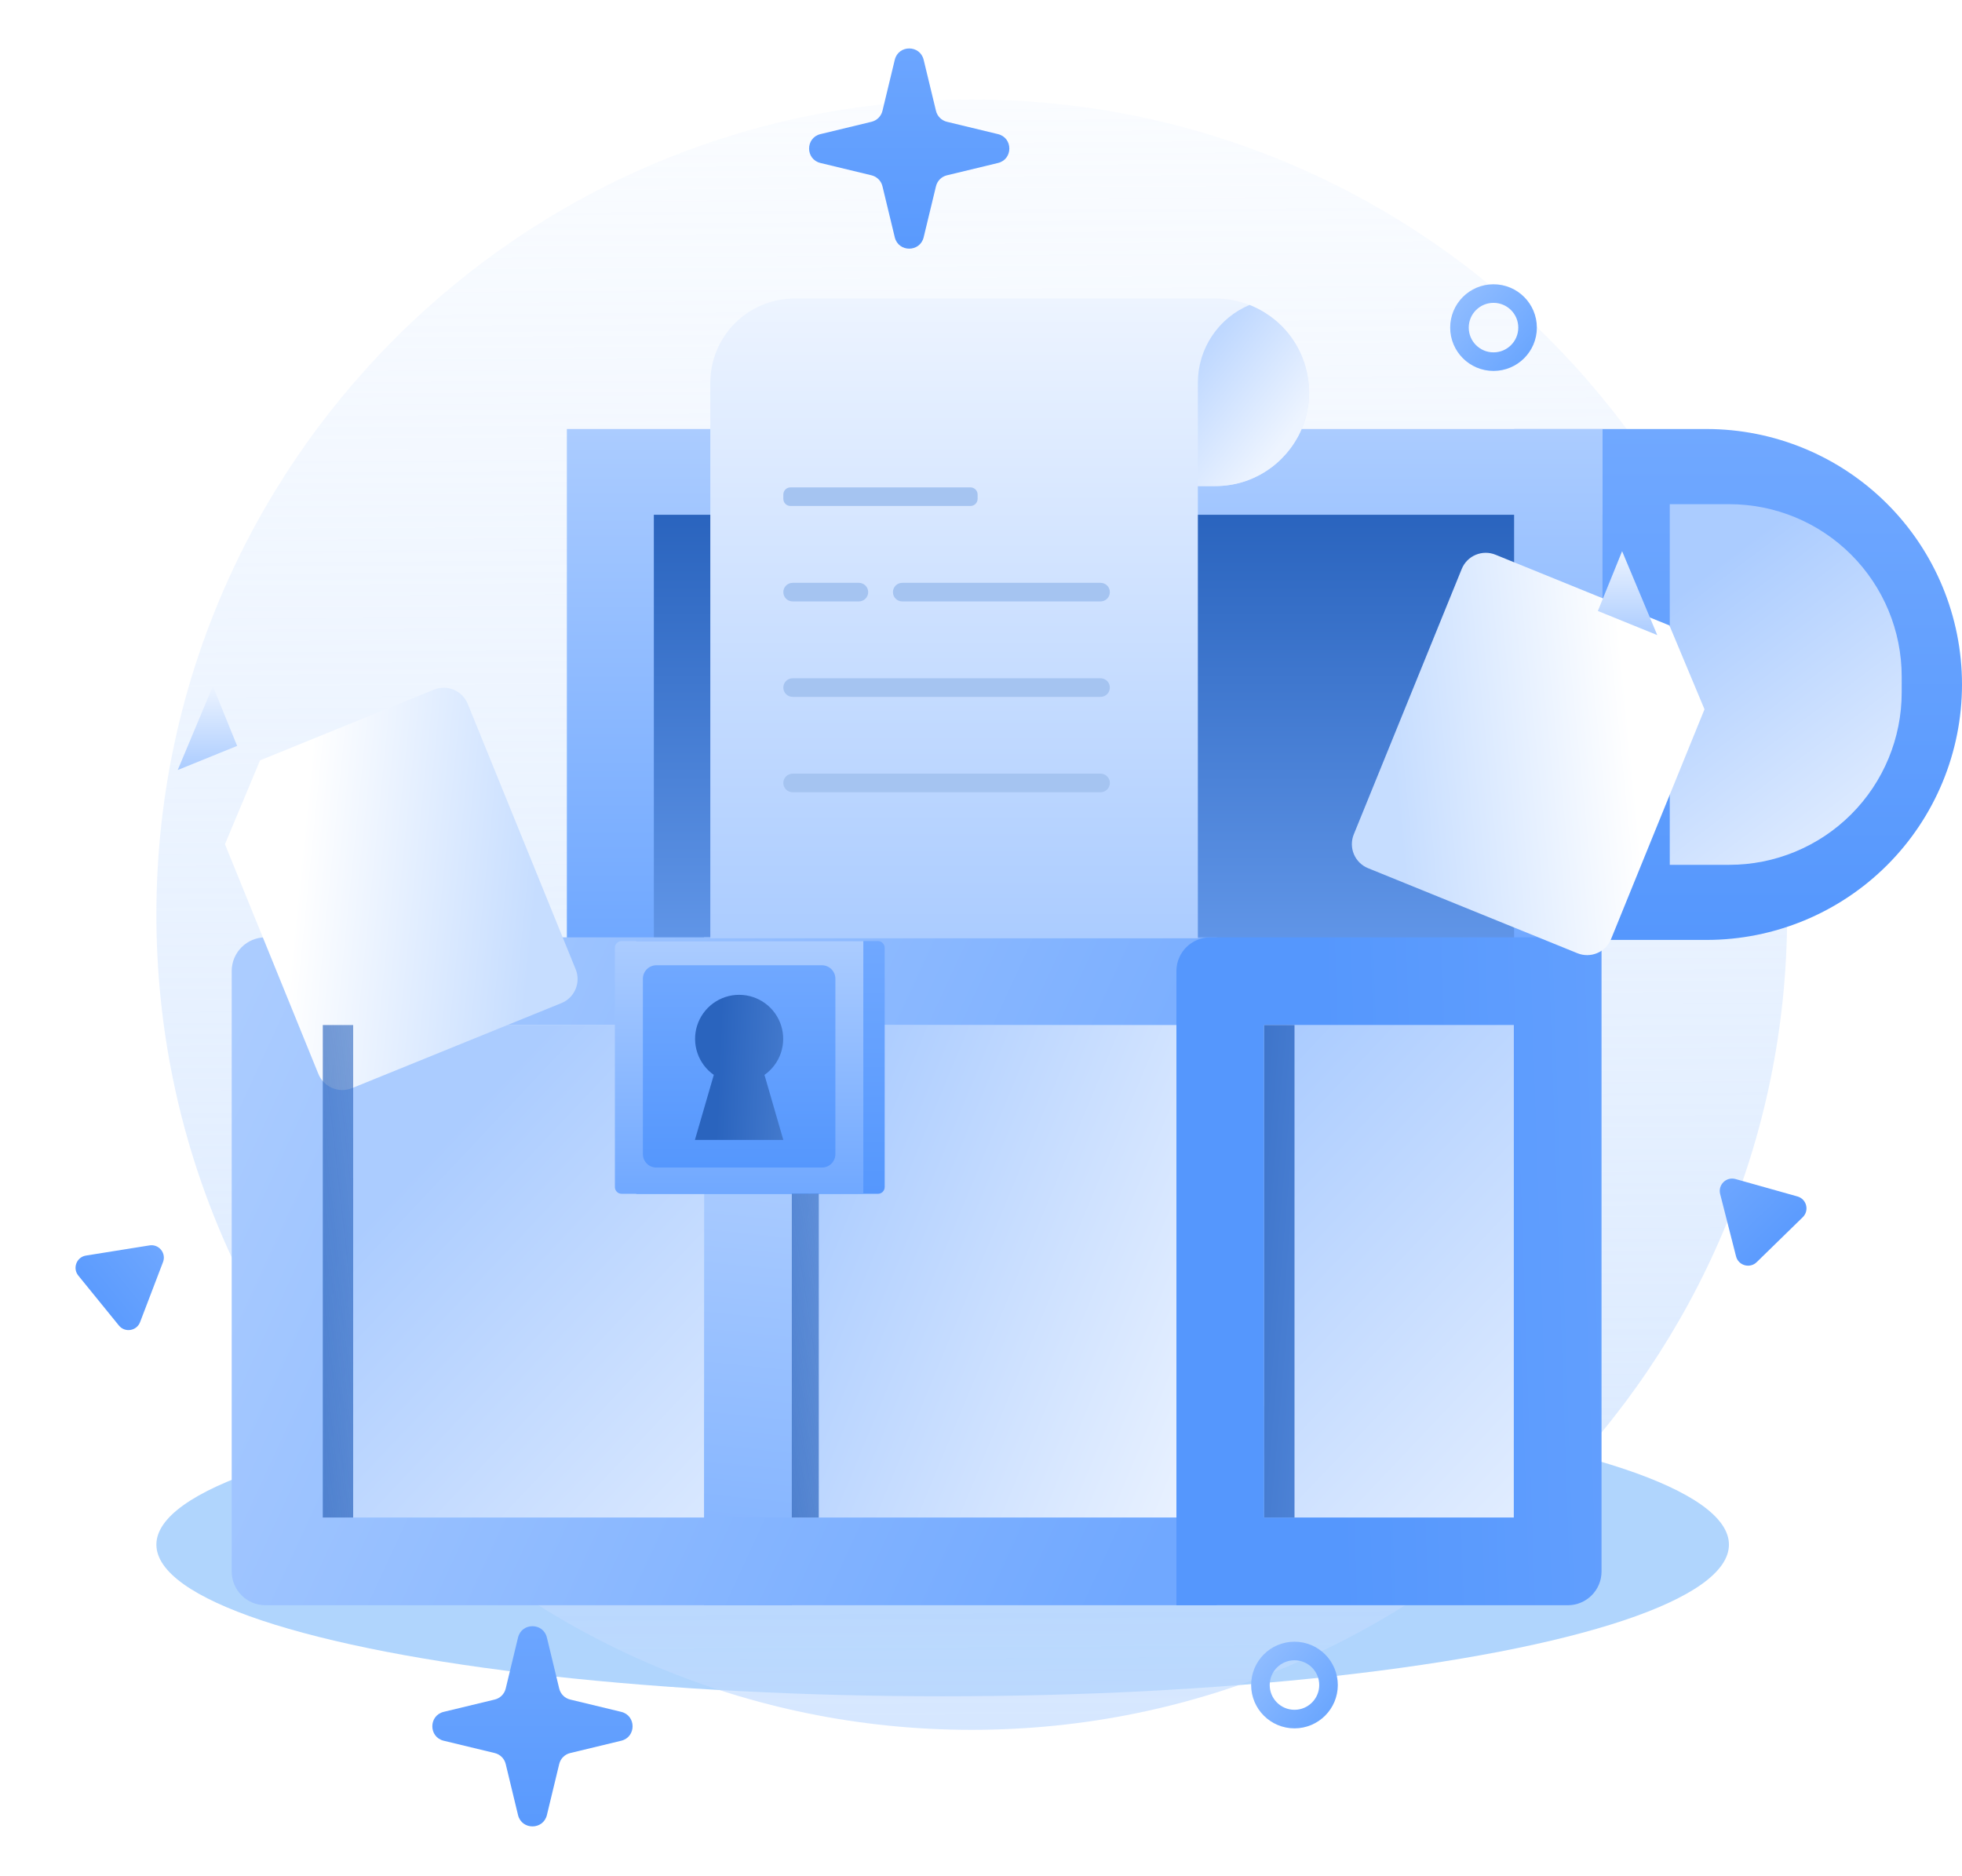 <svg width="276" height="264" viewBox="0 0 276 264" fill="none" xmlns="http://www.w3.org/2000/svg">
<g filter="url(#filter0_f_5_990)">
<ellipse cx="132.607" cy="217.338" rx="110.607" ry="21.337" fill="#1F88F8" fill-opacity="0.35"/>
</g>
<path d="M136.701 243.402C200.049 243.402 251.402 192.049 251.402 128.701C251.402 65.353 200.049 14 136.701 14C73.354 14 22 65.353 22 128.701C22 192.049 73.354 243.402 136.701 243.402Z" fill="url(#paint0_linear_5_990)"/>
<path d="M225.433 60.366H79.743V132.262H225.433V60.366Z" fill="url(#paint1_linear_5_990)"/>
<path d="M225.433 60.366H240.056C249.589 60.366 258.731 64.153 265.472 70.894C272.213 77.634 276 86.777 276 96.31V96.31C276 105.843 272.213 114.985 265.472 121.726C258.731 128.467 249.589 132.254 240.056 132.254H225.433V60.366Z" fill="url(#paint2_linear_5_990)"/>
<path d="M234.891 70.942H243.257C249.691 70.942 255.861 73.498 260.41 78.047C264.96 82.596 267.516 88.767 267.516 95.201V97.428C267.516 103.862 264.96 110.032 260.41 114.581C255.861 119.131 249.691 121.687 243.257 121.687H234.891V70.942Z" fill="url(#paint3_linear_5_990)"/>
<path d="M225.433 72.432H91.978V132.262H225.433V72.432Z" fill="url(#paint4_linear_5_990)"/>
<rect x="44.934" y="144.231" width="54.107" height="69.295" fill="url(#paint5_linear_5_990)"/>
<rect x="111.382" y="144.231" width="54.107" height="69.295" fill="url(#paint6_linear_5_990)"/>
<rect x="177.83" y="144.231" width="35.122" height="69.295" fill="url(#paint7_linear_5_990)"/>
<path d="M225.433 60.366H212.994V132.262H225.433V60.366Z" fill="url(#paint8_linear_5_990)"/>
<path d="M111.382 131.891L99.042 131.891L99.042 225.867L111.382 225.867L111.382 131.891Z" fill="url(#paint9_linear_5_990)"/>
<path fill-rule="evenodd" clip-rule="evenodd" d="M37.34 131.891L45.463 131.891L45.463 225.867H37.34C34.719 225.867 32.594 223.742 32.594 221.121L32.594 136.637C32.594 134.016 34.719 131.891 37.34 131.891ZM171.185 144.231V131.891H45.463V144.231H171.185ZM171.185 225.867V213.527H45.463V225.867H171.185Z" fill="url(#paint10_linear_5_990)"/>
<path fill-rule="evenodd" clip-rule="evenodd" d="M177.83 131.891H170.236C167.614 131.891 165.49 134.016 165.49 136.637L165.49 225.867H177.83V225.867H212.952L212.952 225.867H220.546C223.167 225.867 225.292 223.742 225.292 221.121L225.292 131.891L212.952 131.891L177.83 131.891L177.83 131.891ZM212.952 144.231H177.83L177.83 213.527H212.952V144.231Z" fill="url(#paint11_linear_5_990)"/>
<path d="M89.506 132.415V132.55V136.826V167.978H123.502C124.026 167.978 124.451 167.553 124.451 167.029V136.826V133.364C124.451 132.84 124.026 132.415 123.502 132.415H89.506Z" fill="url(#paint12_linear_5_990)"/>
<path d="M87.45 132.415C86.925 132.415 86.5 132.84 86.5 133.364V167.029C86.5 167.553 86.925 167.978 87.45 167.978H121.445V132.415H87.45Z" fill="url(#paint13_linear_5_990)"/>
<path d="M115.617 135.819H92.336C91.287 135.819 90.437 136.669 90.437 137.717V162.387C90.437 163.436 91.287 164.286 92.336 164.286H115.617C116.666 164.286 117.516 163.436 117.516 162.387V137.717C117.516 136.669 116.666 135.819 115.617 135.819Z" fill="url(#paint14_linear_5_990)"/>
<g filter="url(#filter1_d_5_990)">
<path d="M25 108.347L38.142 140.667C38.321 141.11 38.586 141.514 38.922 141.854C39.258 142.194 39.657 142.465 40.098 142.651C40.538 142.836 41.011 142.933 41.489 142.936C41.967 142.938 42.441 142.847 42.883 142.666L72.333 130.701C73.228 130.337 73.943 129.632 74.319 128.741C74.695 127.851 74.703 126.847 74.34 125.951L59.149 88.593C58.785 87.7 58.081 86.987 57.192 86.613C56.303 86.238 55.301 86.231 54.407 86.595L29.937 96.544L25 108.347Z" fill="url(#paint15_linear_5_990)"/>
</g>
<g filter="url(#filter2_d_5_990)">
<path d="M233.132 89.362L219.991 121.682C219.811 122.125 219.546 122.529 219.21 122.869C218.875 123.209 218.475 123.48 218.035 123.666C217.594 123.851 217.121 123.948 216.643 123.951C216.165 123.953 215.691 123.861 215.249 123.681L185.799 111.716C184.904 111.352 184.19 110.647 183.813 109.756C183.437 108.866 183.43 107.862 183.793 106.966L198.983 69.608C199.347 68.715 200.051 68.002 200.941 67.628C201.83 67.253 202.831 67.246 203.725 67.609L228.196 77.559L233.132 89.362Z" fill="url(#paint16_linear_5_990)"/>
</g>
<path d="M25 108.347L33.358 104.952L29.945 96.544L25 108.347Z" fill="url(#paint17_linear_5_990)"/>
<path d="M233.132 89.362L224.775 85.967L228.187 77.559L233.132 89.362Z" fill="url(#paint18_linear_5_990)"/>
<path d="M107.541 151.246C108.619 150.489 109.427 149.407 109.849 148.16C110.27 146.912 110.283 145.562 109.886 144.306C109.489 143.05 108.702 141.954 107.639 141.175C106.577 140.397 105.294 139.978 103.977 139.978C102.66 139.978 101.377 140.397 100.314 141.175C99.251 141.954 98.465 143.05 98.067 144.306C97.67 145.562 97.683 146.912 98.105 148.16C98.526 149.407 99.334 150.489 100.412 151.246L97.753 160.399H110.192L107.541 151.246Z" fill="url(#paint19_linear_5_990)"/>
<path d="M184.155 55.192C184.155 56.524 183.955 57.849 183.562 59.121C182.926 61.162 181.801 63.016 180.285 64.523C179.84 64.974 179.362 65.39 178.854 65.768C178.52 66.028 178.17 66.266 177.804 66.479C177.44 66.703 177.064 66.906 176.678 67.089C176.102 67.373 175.505 67.611 174.891 67.8C173.619 68.193 172.294 68.393 170.962 68.393H168.507V132.025H99.921V53.812C99.932 50.683 101.18 47.685 103.393 45.472C105.606 43.259 108.604 42.011 111.733 42H170.929C172.578 41.994 174.213 42.301 175.747 42.906C176.172 43.071 176.588 43.261 176.991 43.473C177.194 43.575 177.389 43.685 177.584 43.804C177.744 43.892 177.9 43.988 178.05 44.092C178.85 44.597 179.591 45.191 180.26 45.861C181.157 46.761 181.922 47.785 182.529 48.901C182.939 49.653 183.274 50.445 183.528 51.263L183.706 51.898C183.815 52.323 183.903 52.752 183.968 53.185C184.082 53.849 184.145 54.52 184.155 55.192V55.192Z" fill="url(#paint20_linear_5_990)"/>
<path d="M184.155 55.192C184.155 56.524 183.955 57.848 183.562 59.121C183.302 59.938 182.968 60.728 182.563 61.483C181.95 62.598 181.183 63.622 180.285 64.523C179.84 64.974 179.362 65.39 178.854 65.768C178.516 66.022 178.168 66.251 177.804 66.479C177.44 66.703 177.064 66.906 176.678 67.089C176.101 67.369 175.504 67.607 174.891 67.8C173.619 68.193 172.294 68.393 170.963 68.393H168.507V53.812C168.512 51.48 169.205 49.202 170.499 47.262C171.793 45.322 173.63 43.807 175.781 42.906C176.204 43.075 176.627 43.262 177.025 43.473C177.228 43.575 177.423 43.685 177.618 43.803C177.778 43.891 177.934 43.987 178.084 44.091C178.884 44.597 179.625 45.191 180.294 45.861C181.191 46.761 181.956 47.784 182.563 48.901C182.97 49.655 183.304 50.446 183.562 51.263L183.74 51.898C183.85 52.322 183.938 52.752 184.002 53.185C184.105 53.849 184.156 54.52 184.155 55.192V55.192Z" fill="url(#paint21_linear_5_990)"/>
<path d="M154.815 108.858H111.504C110.779 108.858 110.192 109.444 110.192 110.167C110.192 110.889 110.779 111.475 111.504 111.475H154.815C155.54 111.475 156.127 110.889 156.127 110.167C156.127 109.444 155.54 108.858 154.815 108.858Z" fill="#A5C4F1"/>
<path d="M154.815 95.438H111.504C110.779 95.438 110.192 96.023 110.192 96.746C110.192 97.469 110.779 98.054 111.504 98.054H154.815C155.54 98.054 156.127 97.469 156.127 96.746C156.127 96.023 155.54 95.438 154.815 95.438Z" fill="#A5C4F1"/>
<path d="M154.815 82.008H126.923C126.198 82.008 125.611 82.594 125.611 83.317C125.611 84.039 126.198 84.625 126.923 84.625H154.815C155.539 84.625 156.127 84.039 156.127 83.317C156.127 82.594 155.539 82.008 154.815 82.008Z" fill="#A5C4F1"/>
<path d="M136.517 68.579H111.199C110.643 68.579 110.192 69.03 110.192 69.587V70.188C110.192 70.744 110.643 71.195 111.199 71.195H136.517C137.073 71.195 137.524 70.744 137.524 70.188V69.587C137.524 69.03 137.073 68.579 136.517 68.579Z" fill="#A5C4F1"/>
<path d="M120.818 82.008H111.504C110.779 82.008 110.192 82.594 110.192 83.317C110.192 84.039 110.779 84.625 111.504 84.625H120.818C121.543 84.625 122.131 84.039 122.131 83.317C122.131 82.594 121.543 82.008 120.818 82.008Z" fill="#A5C4F1"/>
<path d="M45.409 144.231H49.681V213.527H45.409V144.231Z" fill="url(#paint22_linear_5_990)"/>
<path d="M111.382 167.962H115.179V213.526H111.382V167.962Z" fill="url(#paint23_linear_5_990)"/>
<path d="M177.83 144.231H182.102V213.527H177.83V144.231Z" fill="url(#paint24_linear_5_990)"/>
<path d="M214.887 46.096C214.887 48.742 212.742 50.886 210.097 50.886C207.451 50.886 205.307 48.742 205.307 46.096C205.307 43.451 207.451 41.306 210.097 41.306C212.742 41.306 214.887 43.451 214.887 46.096Z" stroke="url(#paint25_linear_5_990)" stroke-width="2.613"/>
<circle cx="182.097" cy="237.096" r="4.79" stroke="url(#paint26_linear_5_990)" stroke-width="2.613"/>
<path d="M21.031 175.236C22.355 175.024 23.412 176.325 22.934 177.577L19.705 186.033C19.227 187.285 17.572 187.55 16.726 186.51L11.018 179.486C10.172 178.445 10.77 176.879 12.094 176.667L21.031 175.236Z" fill="url(#paint27_linear_5_990)"/>
<path d="M241.978 168.006C241.647 166.707 242.847 165.536 244.137 165.899L252.851 168.348C254.142 168.71 254.556 170.335 253.596 171.271L247.119 177.593C246.159 178.529 244.546 178.076 244.214 176.777L241.978 168.006Z" fill="url(#paint28_linear_5_990)"/>
<path d="M125.87 8.417C126.385 6.284 129.419 6.284 129.934 8.417L131.667 15.596C131.851 16.358 132.446 16.953 133.208 17.137L140.387 18.87C142.52 19.385 142.52 22.419 140.387 22.934L133.208 24.667C132.446 24.851 131.851 25.446 131.667 26.208L129.934 33.387C129.419 35.52 126.385 35.52 125.87 33.387L124.138 26.208C123.954 25.446 123.358 24.851 122.596 24.667L115.417 22.934C113.284 22.419 113.284 19.385 115.417 18.87L122.596 17.137C123.358 16.953 123.954 16.358 124.138 15.596L125.87 8.417Z" fill="url(#paint29_linear_5_990)"/>
<path d="M72.871 230.417C73.385 228.284 76.419 228.284 76.934 230.417L78.667 237.596C78.851 238.358 79.446 238.953 80.209 239.137L87.387 240.87C89.52 241.385 89.52 244.419 87.387 244.934L80.209 246.667C79.446 246.851 78.851 247.446 78.667 248.208L76.934 255.387C76.419 257.52 73.385 257.52 72.871 255.387L71.138 248.208C70.954 247.446 70.358 246.851 69.596 246.667L62.417 244.934C60.284 244.419 60.284 241.385 62.417 240.87L69.596 239.137C70.358 238.953 70.954 238.358 71.138 237.596L72.871 230.417Z" fill="url(#paint30_linear_5_990)"/>
<defs>
<filter id="filter0_f_5_990" x="0.227" y="174.227" width="264.76" height="86.221" filterUnits="userSpaceOnUse" color-interpolation-filters="sRGB">
<feFlood flood-opacity="0" result="BackgroundImageFix"/>
<feBlend mode="normal" in="SourceGraphic" in2="BackgroundImageFix" result="shape"/>
<feGaussianBlur stdDeviation="10.886" result="effect1_foregroundBlur_5_990"/>
</filter>
<filter id="filter1_d_5_990" x="22.152" y="86.327" width="68.591" height="76.543" filterUnits="userSpaceOnUse" color-interpolation-filters="sRGB">
<feFlood flood-opacity="0" result="BackgroundImageFix"/>
<feColorMatrix in="SourceAlpha" type="matrix" values="0 0 0 0 0 0 0 0 0 0 0 0 0 0 0 0 0 0 127 0" result="hardAlpha"/>
<feOffset dx="6.645" dy="10.442"/>
<feGaussianBlur stdDeviation="4.746"/>
<feComposite in2="hardAlpha" operator="out"/>
<feColorMatrix type="matrix" values="0 0 0 0 0.184 0 0 0 0 0.255 0 0 0 0 0.443 0 0 0 0.15 0"/>
<feBlend mode="normal" in2="BackgroundImageFix" result="effect1_dropShadow_5_990"/>
<feBlend mode="normal" in="SourceGraphic" in2="effect1_dropShadow_5_990" result="shape"/>
</filter>
<filter id="filter2_d_5_990" x="180.678" y="67.342" width="68.591" height="76.543" filterUnits="userSpaceOnUse" color-interpolation-filters="sRGB">
<feFlood flood-opacity="0" result="BackgroundImageFix"/>
<feColorMatrix in="SourceAlpha" type="matrix" values="0 0 0 0 0 0 0 0 0 0 0 0 0 0 0 0 0 0 127 0" result="hardAlpha"/>
<feOffset dx="6.645" dy="10.442"/>
<feGaussianBlur stdDeviation="4.746"/>
<feComposite in2="hardAlpha" operator="out"/>
<feColorMatrix type="matrix" values="0 0 0 0 0.184 0 0 0 0 0.255 0 0 0 0 0.443 0 0 0 0.15 0"/>
<feBlend mode="normal" in2="BackgroundImageFix" result="effect1_dropShadow_5_990"/>
<feBlend mode="normal" in="SourceGraphic" in2="effect1_dropShadow_5_990" result="shape"/>
</filter>
<linearGradient id="paint0_linear_5_990" x1="135.817" y1="-23.349" x2="138.167" y2="379.463" gradientUnits="userSpaceOnUse">
<stop stop-color="#CAE0FF" stop-opacity="0"/>
<stop offset="1" stop-color="#BCD8FF"/>
</linearGradient>
<linearGradient id="paint1_linear_5_990" x1="152.588" y1="60.366" x2="152.588" y2="132.262" gradientUnits="userSpaceOnUse">
<stop stop-color="#ABCCFF"/>
<stop offset="1" stop-color="#70A8FF"/>
</linearGradient>
<linearGradient id="paint2_linear_5_990" x1="250.716" y1="60.366" x2="250.716" y2="132.254" gradientUnits="userSpaceOnUse">
<stop stop-color="#70A8FF"/>
<stop offset="1" stop-color="#5597FD"/>
</linearGradient>
<linearGradient id="paint3_linear_5_990" x1="272.28" y1="123.348" x2="240.005" y2="80.631" gradientUnits="userSpaceOnUse">
<stop stop-color="#EDF4FF"/>
<stop offset="1" stop-color="#ABCCFF"/>
</linearGradient>
<linearGradient id="paint4_linear_5_990" x1="158.705" y1="72.432" x2="158.705" y2="132.262" gradientUnits="userSpaceOnUse">
<stop stop-color="#2A64BE"/>
<stop offset="1" stop-color="#6095E7"/>
</linearGradient>
<linearGradient id="paint5_linear_5_990" x1="113.755" y1="239.156" x2="47.307" y2="176.506" gradientUnits="userSpaceOnUse">
<stop stop-color="#EDF4FF"/>
<stop offset="1" stop-color="#ABCCFF"/>
</linearGradient>
<linearGradient id="paint6_linear_5_990" x1="168.337" y1="219.697" x2="101.89" y2="192.168" gradientUnits="userSpaceOnUse">
<stop stop-color="#EDF4FF"/>
<stop offset="1" stop-color="#ABCCFF"/>
</linearGradient>
<linearGradient id="paint7_linear_5_990" x1="227.191" y1="221.121" x2="165.49" y2="162.742" gradientUnits="userSpaceOnUse">
<stop stop-color="#EDF4FF"/>
<stop offset="1" stop-color="#ABCCFF"/>
</linearGradient>
<linearGradient id="paint8_linear_5_990" x1="219.214" y1="60.366" x2="219.214" y2="132.262" gradientUnits="userSpaceOnUse">
<stop stop-color="#ABCCFF"/>
<stop offset="1" stop-color="#70A8FF"/>
</linearGradient>
<linearGradient id="paint9_linear_5_990" x1="83.854" y1="160.843" x2="75.311" y2="243.903" gradientUnits="userSpaceOnUse">
<stop stop-color="#ABCCFF"/>
<stop offset="1" stop-color="#70A8FF"/>
</linearGradient>
<linearGradient id="paint10_linear_5_990" x1="30.221" y1="148.503" x2="165.964" y2="211.154" gradientUnits="userSpaceOnUse">
<stop stop-color="#ABCCFF"/>
<stop offset="1" stop-color="#70A8FF"/>
</linearGradient>
<linearGradient id="paint11_linear_5_990" x1="272.28" y1="190.27" x2="187.322" y2="193.118" gradientUnits="userSpaceOnUse">
<stop stop-color="#70A8FF"/>
<stop offset="1" stop-color="#5597FD"/>
</linearGradient>
<linearGradient id="paint12_linear_5_990" x1="106.979" y1="132.415" x2="106.979" y2="167.978" gradientUnits="userSpaceOnUse">
<stop stop-color="#70A8FF"/>
<stop offset="1" stop-color="#5597FD"/>
</linearGradient>
<linearGradient id="paint13_linear_5_990" x1="103.973" y1="132.415" x2="103.973" y2="167.978" gradientUnits="userSpaceOnUse">
<stop stop-color="#ABCCFF"/>
<stop offset="1" stop-color="#70A8FF"/>
</linearGradient>
<linearGradient id="paint14_linear_5_990" x1="103.977" y1="135.819" x2="103.977" y2="164.286" gradientUnits="userSpaceOnUse">
<stop stop-color="#70A8FF"/>
<stop offset="1" stop-color="#5597FD"/>
</linearGradient>
<linearGradient id="paint15_linear_5_990" x1="69.223" y1="111.521" x2="35.823" y2="108.186" gradientUnits="userSpaceOnUse">
<stop stop-color="#C6DDFF"/>
<stop offset="1" stop-color="white"/>
</linearGradient>
<linearGradient id="paint16_linear_5_990" x1="188.909" y1="92.535" x2="222.309" y2="89.201" gradientUnits="userSpaceOnUse">
<stop stop-color="#C6DDFF"/>
<stop offset="1" stop-color="white"/>
</linearGradient>
<linearGradient id="paint17_linear_5_990" x1="29.179" y1="96.544" x2="29.179" y2="108.347" gradientUnits="userSpaceOnUse">
<stop stop-color="#EDF4FF"/>
<stop offset="1" stop-color="#ABCCFF"/>
</linearGradient>
<linearGradient id="paint18_linear_5_990" x1="228.953" y1="77.559" x2="228.953" y2="89.362" gradientUnits="userSpaceOnUse">
<stop stop-color="#EDF4FF"/>
<stop offset="1" stop-color="#ABCCFF"/>
</linearGradient>
<linearGradient id="paint19_linear_5_990" x1="100.94" y1="154.673" x2="113.28" y2="155.147" gradientUnits="userSpaceOnUse">
<stop stop-color="#2A64BE"/>
<stop offset="1" stop-color="#4B80D1"/>
</linearGradient>
<linearGradient id="paint20_linear_5_990" x1="142.038" y1="42" x2="142.038" y2="132.025" gradientUnits="userSpaceOnUse">
<stop stop-color="#EDF4FF"/>
<stop offset="1" stop-color="#ABCCFF"/>
</linearGradient>
<linearGradient id="paint21_linear_5_990" x1="178.305" y1="64.969" x2="159.794" y2="50.73" gradientUnits="userSpaceOnUse">
<stop stop-color="#EDF4FF"/>
<stop offset="1" stop-color="#ABCCFF"/>
</linearGradient>
<linearGradient id="paint22_linear_5_990" x1="15.508" y1="210.204" x2="105.363" y2="200.11" gradientUnits="userSpaceOnUse">
<stop offset="0.094" stop-color="#2A64BE"/>
<stop offset="1" stop-color="#2A64BE" stop-opacity="0"/>
</linearGradient>
<linearGradient id="paint23_linear_5_990" x1="84.803" y1="211.342" x2="163.859" y2="199.336" gradientUnits="userSpaceOnUse">
<stop offset="0.094" stop-color="#2A64BE"/>
<stop offset="1" stop-color="#2A64BE" stop-opacity="0"/>
</linearGradient>
<linearGradient id="paint24_linear_5_990" x1="147.929" y1="210.204" x2="221.57" y2="216.666" gradientUnits="userSpaceOnUse">
<stop offset="0.094" stop-color="#265FB8"/>
<stop offset="1" stop-color="#84B4FF"/>
</linearGradient>
<linearGradient id="paint25_linear_5_990" x1="202.603" y1="42.286" x2="221.655" y2="58.797" gradientUnits="userSpaceOnUse">
<stop stop-color="#94BFFF"/>
<stop offset="1" stop-color="#4C94FE"/>
</linearGradient>
<linearGradient id="paint26_linear_5_990" x1="174.603" y1="233.286" x2="193.655" y2="249.797" gradientUnits="userSpaceOnUse">
<stop stop-color="#94BFFF"/>
<stop offset="1" stop-color="#4C94FE"/>
</linearGradient>
<linearGradient id="paint27_linear_5_990" x1="24.01" y1="174.759" x2="10.492" y2="185.744" gradientUnits="userSpaceOnUse">
<stop stop-color="#70A8FF"/>
<stop offset="1" stop-color="#5597FD"/>
</linearGradient>
<linearGradient id="paint28_linear_5_990" x1="241.233" y1="165.083" x2="253.399" y2="177.548" gradientUnits="userSpaceOnUse">
<stop stop-color="#70A8FF"/>
<stop offset="1" stop-color="#5597FD"/>
</linearGradient>
<linearGradient id="paint29_linear_5_990" x1="127.902" y1="0" x2="127.902" y2="41.804" gradientUnits="userSpaceOnUse">
<stop stop-color="#70A8FF"/>
<stop offset="1" stop-color="#5597FD"/>
</linearGradient>
<linearGradient id="paint30_linear_5_990" x1="74.902" y1="222" x2="74.902" y2="263.804" gradientUnits="userSpaceOnUse">
<stop stop-color="#70A8FF"/>
<stop offset="1" stop-color="#5597FD"/>
</linearGradient>
</defs>
</svg>

